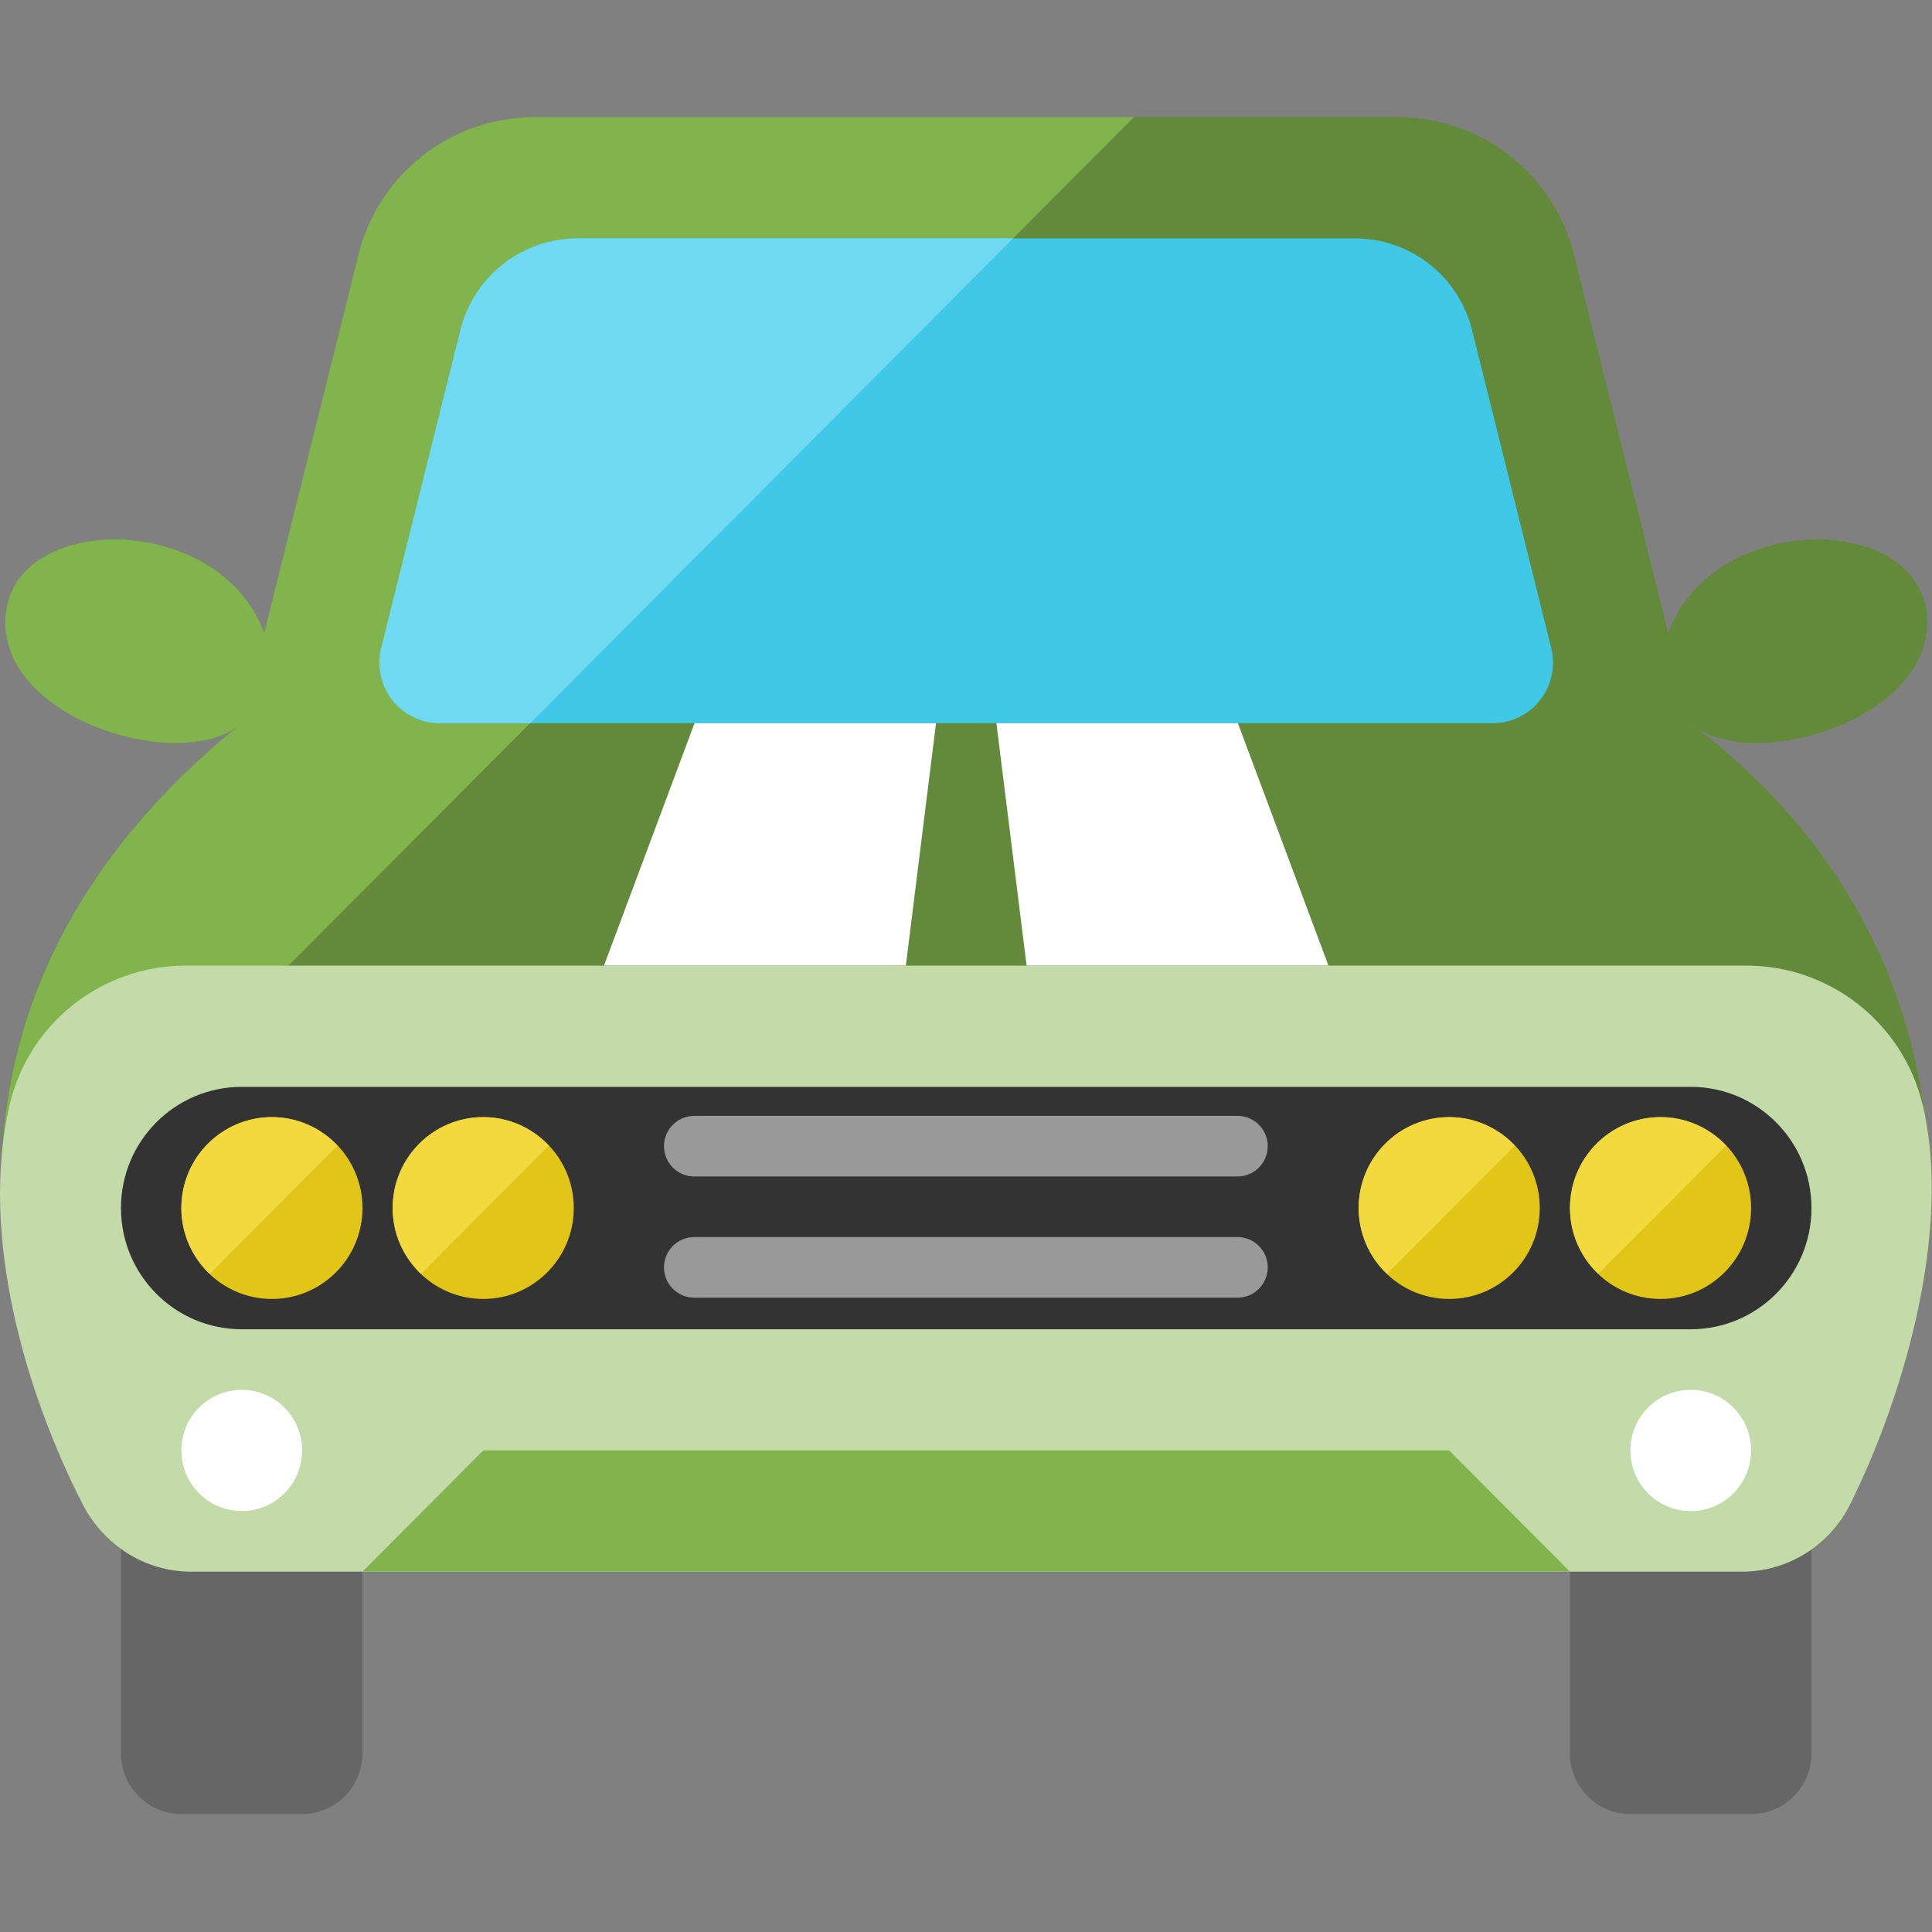 <?xml version="1.0" encoding="UTF-8"?>
<svg width="150px" height="150px" viewBox="0 0 150 150" version="1.1" xmlns="http://www.w3.org/2000/svg" xmlns:xlink="http://www.w3.org/1999/xlink">
    <rect x="0" y="0" width="150" height="150" fill="#808080" stroke="none"/>
    <!-- Generator: Sketch 51.3 (57544) - http://www.bohemiancoding.com/sketch -->
    <title>assets/img_automobile_no_bg</title>
    <desc>Created with Sketch.</desc>
    <defs></defs>
    <g id="assets/img_automobile_no_bg" stroke="none" stroke-width="1" fill="none" fill-rule="evenodd">
        <g id="Group" transform="translate(0, 9)">
            <path d="M131.267,47.151 C135.563,51.072 149.626,47.151 149.626,39.309 C149.626,30.748 133.074,30.457 129.521,40.142 L122.211,10.791 C120.645,4.508 115.02,0.099 108.568,0.099 L41.466,0.099 C35.012,0.099 29.387,4.508 27.823,10.791 L20.513,40.142 C16.974,30.497 0.409,30.706 0.409,39.309 C0.409,47.151 14.471,51.072 18.767,47.151 C-1.689,63.577 -4.663,85.331 6.416,107.786 C7.998,110.991 11.262,113.023 14.825,113.023 L135.24,113.023 C138.798,113.023 142.098,111.024 143.64,107.805 C155.291,83.517 149.724,61.071 131.267,47.151" id="Fill-4661" fill="#638A3A"></path>
            <path d="M41.465,0.099 C35.013,0.099 29.388,4.508 27.822,10.791 L20.512,40.142 C16.976,30.497 0.408,30.706 0.408,39.309 C0.408,47.151 14.47,51.072 18.766,47.151 C4.392,58.695 -1.317,72.876 0.384,88.076 L88.031,0.099 L41.465,0.099 Z" id="Fill-4662" fill="#81B44C"></path>
            <path d="M34.146,47.151 C32.702,47.151 31.34,46.483 30.452,45.342 C29.561,44.198 29.247,42.709 29.599,41.304 L35.742,16.638 C36.785,12.448 40.535,9.509 44.838,9.509 L105.196,9.509 C109.5,9.509 113.25,12.448 114.293,16.638 L120.435,41.304 C120.785,42.709 120.473,44.198 119.582,45.342 C118.694,46.483 117.332,47.151 115.889,47.151 L34.146,47.151 Z" id="Fill-4663" fill="#40C9E7"></path>
            <polygon id="Fill-4664" fill="#FFFFFF" points="53.923 47.151 46.892 65.971 70.33 65.971 72.673 47.151"></polygon>
            <polygon id="Fill-4665" fill="#FFFFFF" points="96.111 47.151 103.142 65.971 79.705 65.971 77.361 47.151"></polygon>
            <path d="M35.742,16.637 L29.599,41.304 C29.248,42.711 29.562,44.2 30.45,45.341 C31.341,46.484 32.702,47.15 34.146,47.15 L41.156,47.15 L78.656,9.509 L44.836,9.509 C40.535,9.509 36.785,12.447 35.742,16.637" id="Fill-4666" fill="#6FDAF1"></path>
            <path d="M28.142,127.139 C28.142,129.736 26.042,131.844 23.455,131.844 L14.08,131.844 C11.492,131.844 9.392,129.736 9.392,127.139 L9.392,110.671 L28.142,110.671 L28.142,127.139 Z" id="Fill-4667" fill="#666666"></path>
            <path d="M140.642,127.139 C140.642,129.736 138.542,131.844 135.955,131.844 L126.58,131.844 C123.992,131.844 121.892,129.736 121.892,127.139 L121.892,110.671 L140.642,110.671 L140.642,127.139 Z" id="Fill-4668" fill="#666666"></path>
            <path d="M14.826,113.023 C11.263,113.023 8.048,110.967 6.416,107.786 C2.013,99.195 -1.62,86.924 0.747,76.789 C2.233,70.425 7.912,65.971 14.425,65.971 L135.599,65.971 C142.087,65.971 147.742,70.427 149.268,76.753 C151.544,86.187 148.005,99.009 143.641,107.805 C142.054,111.002 138.799,113.023 135.241,113.023 L14.826,113.023 Z" id="Fill-4669" fill="#C3DBA9"></path>
            <path d="M9.392,84.792 C9.392,89.989 13.59,94.203 18.767,94.203 L131.267,94.203 C136.444,94.203 140.642,89.989 140.642,84.792 C140.642,79.595 136.444,75.382 131.267,75.382 L18.767,75.382 C13.59,75.382 9.392,79.595 9.392,84.792" id="Fill-4670" fill="#333333"></path>
            <path d="M28.142,84.792 C28.142,88.69 24.994,91.85 21.111,91.85 C17.227,91.85 14.08,88.69 14.08,84.792 C14.08,80.894 17.227,77.734 21.111,77.734 C24.994,77.734 28.142,80.894 28.142,84.792" id="Fill-4671" fill="#E1C618"></path>
            <path d="M44.548,84.792 C44.548,88.69 41.401,91.85 37.517,91.85 C33.634,91.85 30.486,88.69 30.486,84.792 C30.486,80.894 33.634,77.734 37.517,77.734 C41.401,77.734 44.548,80.894 44.548,84.792" id="Fill-4672" fill="#E1C618"></path>
            <path d="M119.548,84.792 C119.548,88.69 116.401,91.85 112.517,91.85 C108.634,91.85 105.486,88.69 105.486,84.792 C105.486,80.894 108.634,77.734 112.517,77.734 C116.401,77.734 119.548,80.894 119.548,84.792" id="Fill-4673" fill="#E1C618"></path>
            <path d="M135.955,84.792 C135.955,88.69 132.807,91.85 128.923,91.85 C125.04,91.85 121.892,88.69 121.892,84.792 C121.892,80.894 125.04,77.734 128.923,77.734 C132.807,77.734 135.955,80.894 135.955,84.792" id="Fill-4674" fill="#E1C618"></path>
            <path d="M23.455,103.613 C23.455,106.21 21.355,108.318 18.767,108.318 C16.18,108.318 14.08,106.21 14.08,103.613 C14.08,101.016 16.18,98.908 18.767,98.908 C21.355,98.908 23.455,101.016 23.455,103.613" id="Fill-4675" fill="#FFFFFF"></path>
            <path d="M135.955,103.613 C135.955,106.21 133.855,108.318 131.267,108.318 C128.68,108.318 126.58,106.21 126.58,103.613 C126.58,101.016 128.68,98.908 131.267,98.908 C133.855,98.908 135.955,101.016 135.955,103.613" id="Fill-4676" fill="#FFFFFF"></path>
            <polygon id="Fill-4677" fill="#81B44C" points="28.142 113.023 37.517 103.613 112.517 103.613 121.892 113.023"></polygon>
            <path d="M21.111,77.734 C17.227,77.734 14.08,80.894 14.08,84.792 C14.08,86.808 14.933,88.615 16.283,89.902 L26.201,79.946 C24.919,78.591 23.119,77.734 21.111,77.734" id="Fill-4678" fill="#F2DA3E"></path>
            <path d="M37.517,77.734 C33.634,77.734 30.486,80.894 30.486,84.792 C30.486,86.808 31.339,88.615 32.689,89.902 L42.608,79.946 C41.326,78.591 39.526,77.734 37.517,77.734" id="Fill-4679" fill="#F2DA3E"></path>
            <path d="M112.517,77.734 C108.634,77.734 105.486,80.894 105.486,84.792 C105.486,86.808 106.339,88.615 107.689,89.902 L117.608,79.946 C116.326,78.591 114.526,77.734 112.517,77.734" id="Fill-4680" fill="#F2DA3E"></path>
            <path d="M128.923,77.734 C125.04,77.734 121.892,80.894 121.892,84.792 C121.892,86.808 122.745,88.615 124.095,89.902 L134.014,79.946 C132.732,78.591 130.932,77.734 128.923,77.734" id="Fill-4681" fill="#F2DA3E"></path>
            <path d="M98.427,79.988 C98.427,81.287 97.377,82.341 96.083,82.341 L53.896,82.341 C52.602,82.341 51.552,81.287 51.552,79.988 C51.552,78.69 52.602,77.636 53.896,77.636 L96.083,77.636 C97.377,77.636 98.427,78.69 98.427,79.988" id="Fill-4682" fill="#999999"></path>
            <path d="M98.427,89.399 C98.427,90.697 97.377,91.751 96.083,91.751 L53.896,91.751 C52.602,91.751 51.552,90.697 51.552,89.399 C51.552,88.1 52.602,87.046 53.896,87.046 L96.083,87.046 C97.377,87.046 98.427,88.1 98.427,89.399" id="Fill-4683" fill="#999999"></path>
        </g>
    </g>
</svg>
